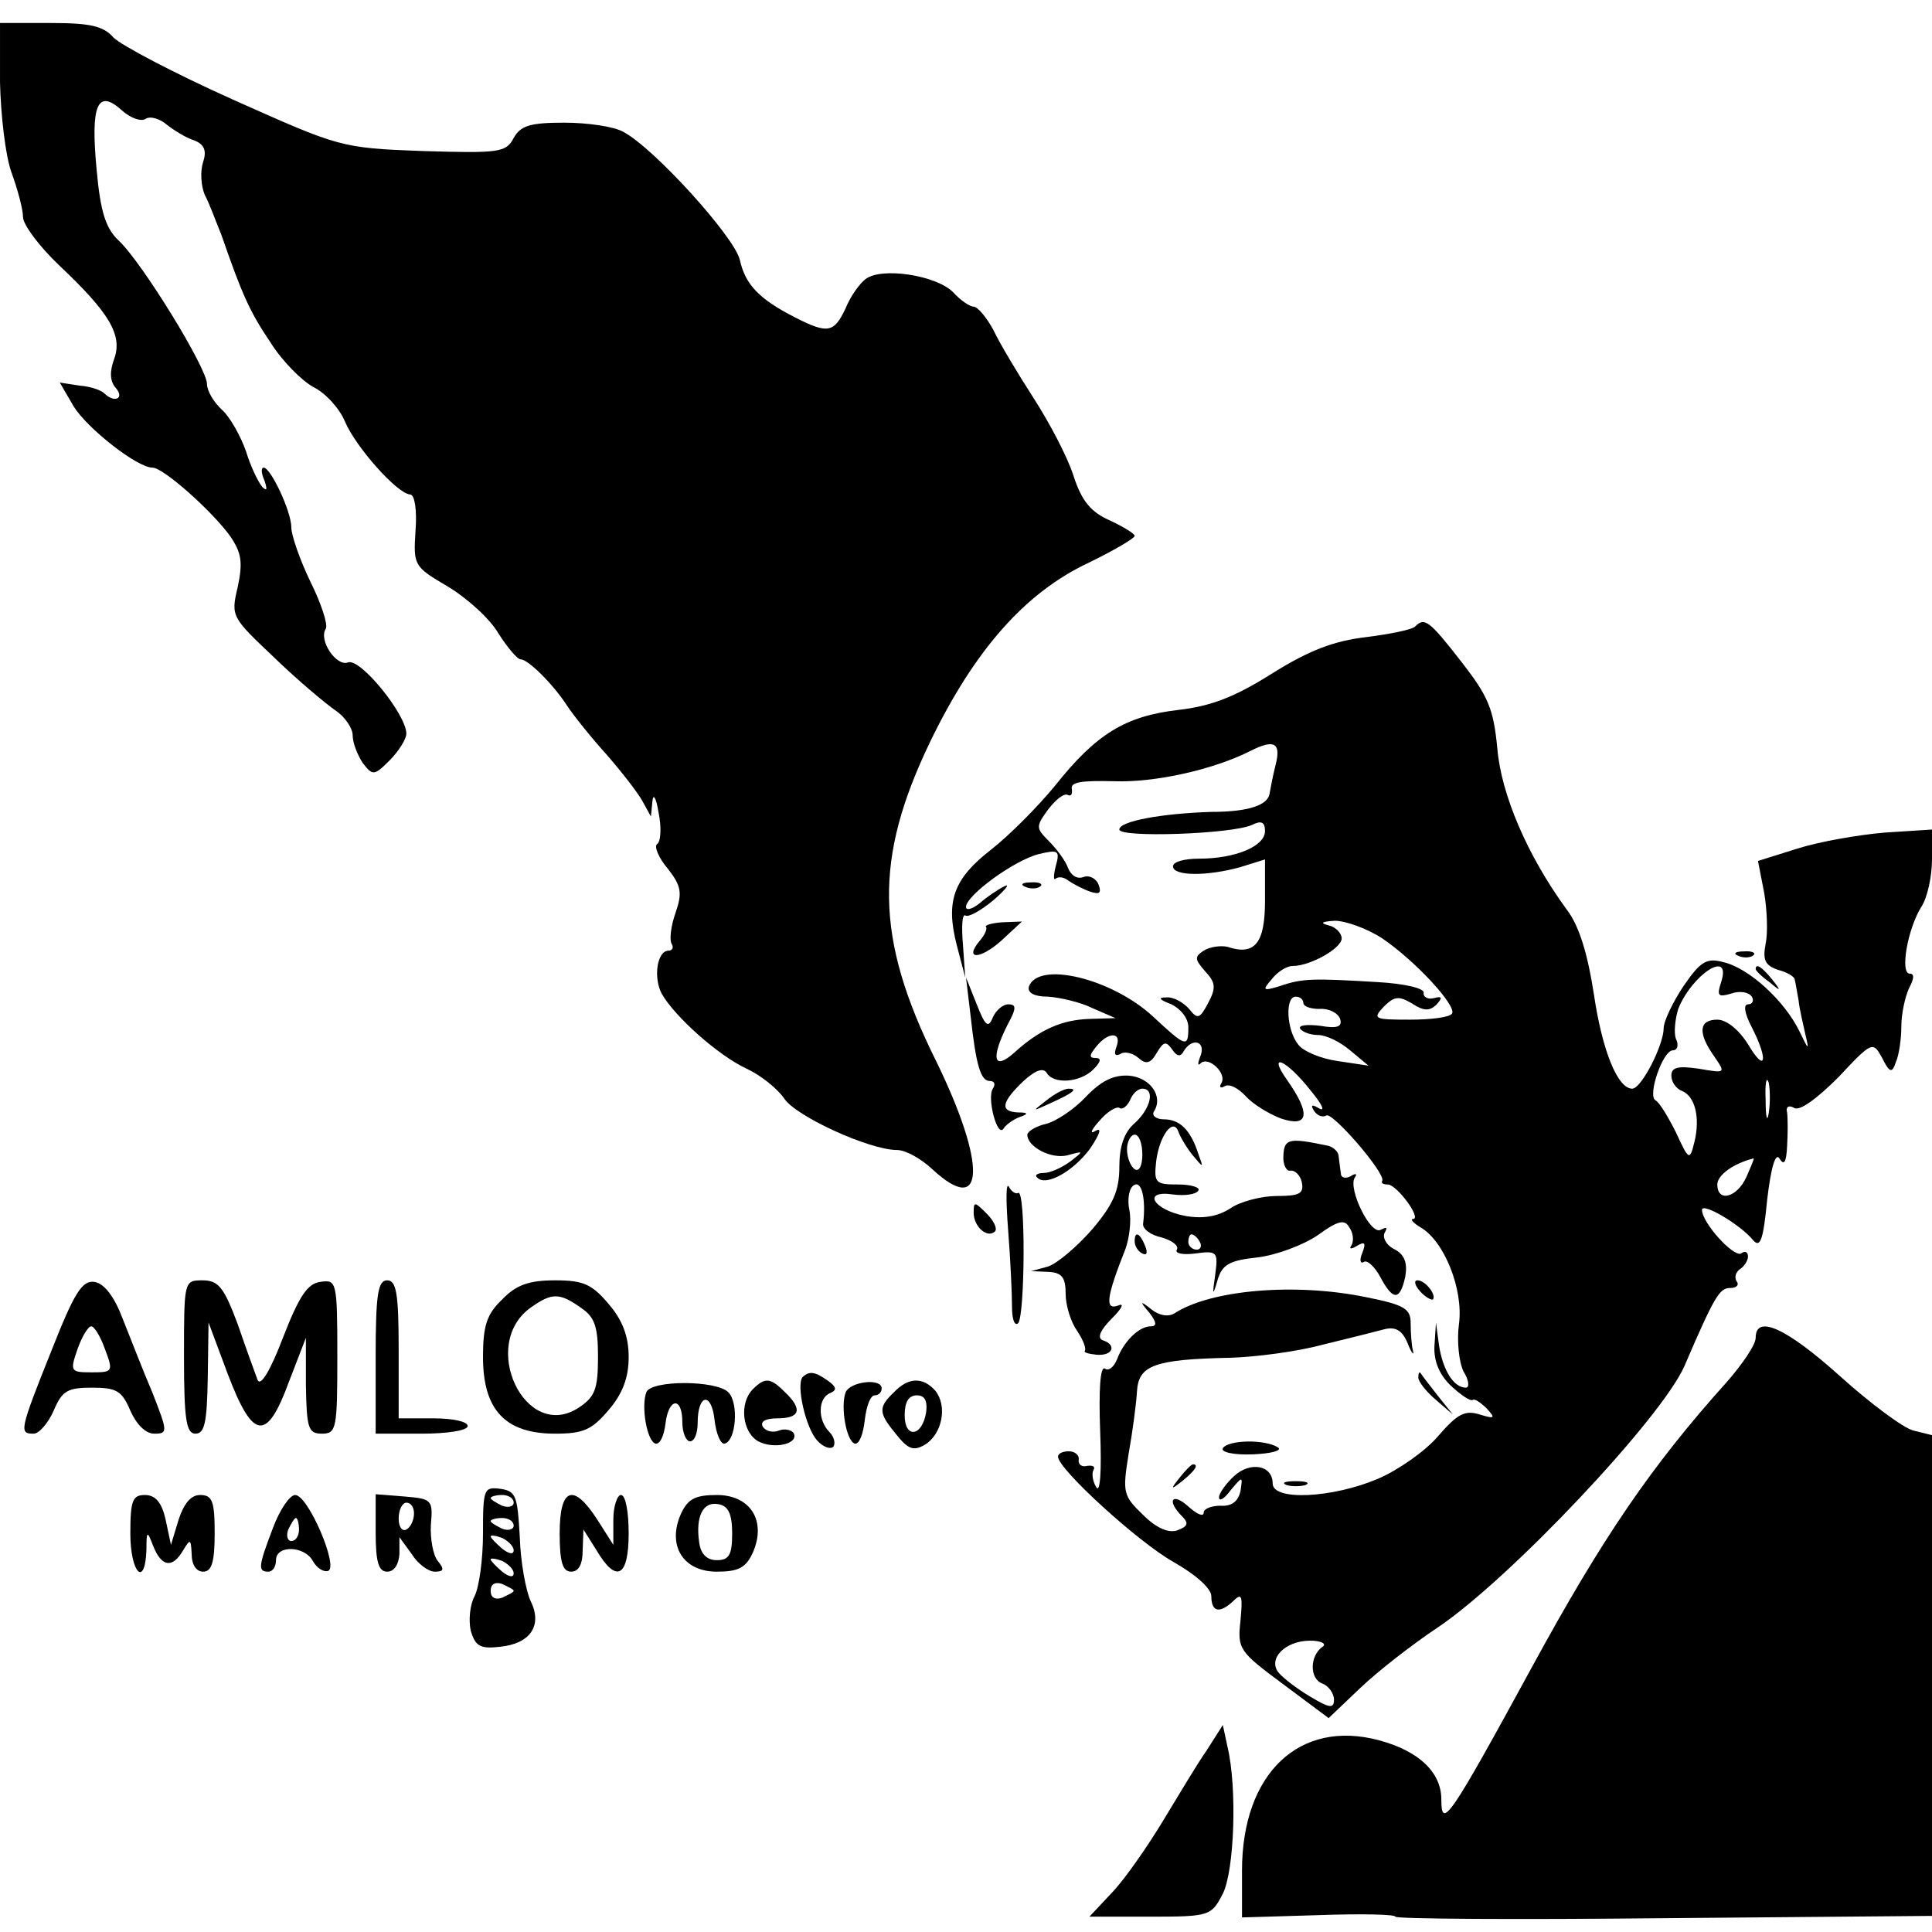 <?xml version="1.0" standalone="no"?>
<!DOCTYPE svg PUBLIC "-//W3C//DTD SVG 20010904//EN"
 "http://www.w3.org/TR/2001/REC-SVG-20010904/DTD/svg10.dtd">
<svg version="1.0" xmlns="http://www.w3.org/2000/svg"
 width="252pt" height="252pt" viewBox="0 0 252 252"
 preserveAspectRatio="xMidYMid meet">
<g transform="translate(0,252) scale(0.1,-0.1)"
fill="#000000" stroke="none">
<path d="M0 2413 c1 -43 7 -96 15 -118 8 -22 15 -48 15 -58 0 -10 21 -38 46
-62 67 -63 84 -92 73 -123 -6 -16 -6 -29 2 -38 12 -14 -2 -20 -15 -7 -4 4 -18
9 -32 10 l-26 4 18 -31 c18 -29 83 -80 103 -80 14 0 77 -56 101 -89 15 -22 17
-34 10 -67 -9 -38 -8 -39 48 -92 31 -30 67 -60 80 -69 12 -8 22 -23 22 -32 0
-10 6 -25 13 -36 13 -17 15 -17 35 3 12 12 22 28 22 35 0 25 -60 99 -76 93
-15 -6 -39 29 -29 44 3 5 -6 33 -20 61 -14 29 -25 61 -25 71 0 21 -27 78 -36
78 -4 0 -3 -8 1 -17 4 -12 3 -14 -3 -8 -5 6 -15 26 -21 46 -7 20 -21 45 -31
54 -11 10 -20 25 -20 34 0 21 -85 159 -115 187 -17 16 -24 37 -29 93 -8 84 1
106 33 77 11 -10 25 -15 31 -11 6 4 19 0 28 -8 9 -7 25 -17 35 -20 13 -5 17
-13 12 -28 -4 -12 -3 -31 2 -43 6 -11 15 -36 22 -53 27 -78 37 -100 64 -140
15 -24 41 -50 56 -58 16 -8 34 -28 41 -45 14 -33 68 -94 85 -95 6 0 9 -21 7
-47 -3 -46 -2 -47 42 -73 25 -15 55 -42 66 -61 12 -19 25 -34 29 -34 10 0 43
-33 61 -61 8 -12 31 -41 51 -63 20 -23 41 -50 47 -61 l11 -20 2 20 c1 11 5 4
8 -15 4 -19 3 -38 -2 -41 -4 -3 2 -18 14 -32 18 -23 19 -32 10 -58 -6 -17 -8
-35 -5 -40 3 -5 1 -9 -4 -9 -15 0 -20 -35 -9 -56 17 -30 74 -81 111 -98 19 -9
40 -26 49 -39 15 -23 111 -67 147 -67 11 0 31 -11 46 -25 69 -64 71 6 5 141
-80 161 -81 264 -8 416 58 120 124 195 207 234 33 16 60 32 60 35 0 3 -15 12
-32 20 -25 11 -37 25 -48 59 -8 25 -32 70 -52 101 -20 31 -44 71 -52 88 -9 17
-21 31 -26 31 -5 0 -17 8 -27 19 -22 22 -93 33 -114 17 -8 -6 -20 -23 -26 -38
-15 -32 -23 -34 -66 -12 -47 24 -65 43 -72 75 -7 30 -112 146 -152 167 -12 7
-47 12 -77 12 -45 0 -57 -4 -66 -20 -10 -19 -19 -20 -119 -17 -107 4 -108 5
-247 67 -76 34 -146 71 -156 81 -13 15 -30 19 -82 19 l-66 0 0 -77z"/>
<path d="M1846 1703 c-3 -4 -32 -10 -64 -14 -42 -5 -74 -17 -122 -47 -49 -31
-80 -43 -123 -48 -69 -8 -107 -31 -161 -99 -23 -28 -60 -65 -83 -83 -49 -38
-60 -67 -45 -125 l11 -42 -3 43 c-2 23 -1 40 3 38 4 -3 20 6 37 20 16 14 22
22 14 18 -8 -4 -23 -14 -32 -22 -10 -8 -18 -10 -18 -5 0 15 63 61 95 69 25 6
28 5 22 -16 -3 -12 -3 -19 0 -16 4 3 11 2 17 -3 6 -4 19 -11 28 -14 12 -4 15
-2 11 9 -3 8 -12 13 -20 10 -8 -3 -16 2 -20 12 -3 9 -15 25 -25 35 -17 17 -17
19 -1 41 10 13 21 22 26 19 4 -2 6 1 5 8 -2 9 13 11 55 10 53 -2 130 15 179
40 30 15 39 10 32 -18 -4 -16 -7 -32 -8 -38 -2 -15 -27 -24 -76 -24 -64 -2
-120 -12 -120 -23 0 -11 147 -6 173 6 12 6 17 4 17 -8 0 -20 -39 -36 -86 -36
-19 0 -34 -4 -34 -10 0 -13 45 -13 88 -1 l32 10 0 -54 c0 -55 -13 -72 -49 -60
-9 2 -23 0 -31 -5 -12 -8 -12 -11 2 -27 14 -15 14 -22 4 -41 -11 -21 -14 -22
-25 -8 -8 9 -21 16 -30 15 -11 0 -9 -3 7 -9 12 -6 22 -18 22 -30 0 -27 -3 -26
-46 14 -54 50 -150 73 -162 39 -2 -8 7 -13 25 -13 15 -1 42 -7 58 -15 l30 -13
-33 -1 c-37 -1 -66 -14 -99 -44 -27 -24 -31 -8 -9 36 12 22 12 27 1 27 -7 0
-16 -8 -20 -17 -6 -15 -10 -11 -21 17 l-14 35 6 -50 c7 -64 13 -85 25 -85 6 0
8 -4 4 -10 -8 -12 6 -65 14 -52 3 5 13 12 21 15 12 4 11 6 -2 6 -24 1 -22 13
6 40 15 14 26 19 31 12 9 -16 44 -13 61 4 10 10 11 15 3 15 -9 0 -8 4 1 15 16
20 34 19 26 -1 -3 -9 -2 -12 5 -9 5 4 16 2 24 -5 10 -9 16 -7 24 7 9 15 12 15
20 4 6 -9 11 -10 15 -2 11 18 29 13 22 -6 -4 -10 -4 -14 0 -10 10 10 35 -13
27 -26 -3 -5 -1 -7 4 -4 6 4 18 -2 28 -13 9 -10 30 -23 46 -29 36 -12 39 6 8
50 -27 38 -1 27 31 -14 14 -17 19 -27 11 -23 -10 6 -12 5 -7 -3 4 -6 11 -9 16
-6 8 5 77 -75 73 -85 -2 -3 1 -5 7 -5 12 0 45 -45 33 -45 -4 0 0 -5 10 -11 31
-18 56 -81 50 -126 -3 -22 0 -50 6 -62 7 -11 8 -21 3 -21 -16 0 -30 23 -35 55
l-4 30 -2 -31 c-1 -20 7 -38 22 -52 13 -12 25 -20 28 -18 2 2 10 -3 18 -11 12
-13 11 -14 -9 -8 -19 6 -29 1 -54 -28 -17 -20 -53 -45 -79 -56 -59 -25 -137
-29 -137 -6 0 24 -29 29 -50 10 -11 -10 -20 -23 -20 -28 0 -6 7 -2 15 9 16 19
16 19 13 -1 -3 -13 -11 -20 -26 -19 -12 0 -22 -4 -22 -9 0 -6 -9 -2 -20 8 -21
19 -29 8 -8 -13 9 -9 7 -13 -6 -18 -11 -4 -27 2 -45 20 -26 25 -27 29 -19 79
5 28 10 65 11 82 2 34 22 42 122 44 33 1 87 8 120 17 33 8 69 17 80 20 15 4
24 -1 31 -18 5 -13 9 -17 7 -10 -2 8 -3 24 -3 36 0 19 -8 24 -58 34 -92 19
-202 10 -250 -21 -8 -5 -20 -3 -30 5 -15 12 -16 11 -3 -4 10 -13 10 -18 2 -18
-15 0 -35 -19 -44 -43 -4 -10 -11 -16 -16 -12 -6 3 -8 -29 -6 -82 2 -52 0 -81
-5 -73 -5 8 -6 18 -4 22 3 5 0 7 -8 6 -7 -2 -12 2 -11 8 1 6 -5 11 -13 11 -8
0 -14 -3 -14 -7 0 -16 104 -111 150 -137 30 -17 50 -35 50 -45 0 -21 11 -23
29 -6 11 11 12 6 9 -26 -4 -37 -2 -40 56 -83 l59 -44 41 39 c23 22 68 57 101
79 94 63 292 273 322 341 40 93 46 102 60 102 8 0 12 4 8 9 -3 5 -1 12 5 16 5
3 10 11 10 16 0 6 -4 8 -9 4 -10 -5 -51 40 -51 57 0 10 50 -19 67 -40 9 -10
13 1 18 53 5 43 11 62 16 54 6 -10 9 -5 10 16 1 17 1 36 0 44 -2 7 2 10 9 6 7
-5 30 12 58 40 44 47 45 47 57 25 10 -20 13 -20 18 -5 4 9 7 30 7 46 0 17 5
39 10 50 7 13 7 19 1 19 -13 0 -3 58 15 87 8 12 14 40 14 62 l0 39 -62 -4
c-35 -3 -86 -12 -114 -21 l-51 -16 8 -41 c4 -23 5 -53 2 -67 -4 -21 -1 -28 16
-34 12 -3 22 -9 22 -13 1 -4 3 -16 5 -27 1 -11 6 -31 9 -45 5 -21 4 -20 -8 5
-19 39 -65 82 -99 90 -22 6 -30 1 -52 -31 -14 -21 -26 -46 -26 -55 0 -22 -29
-79 -41 -79 -19 0 -39 49 -50 123 -8 52 -19 89 -35 110 -52 71 -86 151 -91
211 -5 52 -12 68 -47 113 -42 54 -48 58 -60 46z m-43 -407 c44 -30 97 -88 91
-98 -3 -5 -28 -8 -55 -8 -47 0 -49 1 -34 17 14 14 20 14 37 4 15 -10 23 -10
32 -1 8 9 7 11 -4 8 -8 -2 -14 2 -13 7 1 6 -25 12 -60 14 -84 5 -98 5 -127 -5
-23 -7 -24 -6 -11 9 7 9 19 17 27 17 23 0 64 23 64 36 0 7 -8 15 -17 17 -12 3
-9 5 8 6 14 0 42 -10 62 -23z m442 -57 c-6 -18 -4 -20 13 -15 11 4 23 2 27 -4
3 -5 1 -10 -5 -10 -6 0 -5 -11 5 -30 22 -43 18 -61 -5 -22 -12 19 -28 32 -40
32 -24 0 -26 -17 -4 -48 15 -22 15 -22 -20 -16 -27 4 -36 2 -36 -9 0 -8 6 -17
14 -20 17 -7 24 -35 16 -67 -6 -24 -7 -24 -24 13 -10 20 -22 40 -27 42 -10 7
10 65 23 65 6 0 8 7 4 15 -3 8 -1 26 3 39 18 45 70 79 56 35z m-545 -27 c0 -5
10 -8 21 -8 12 1 24 -5 27 -13 3 -10 -3 -13 -26 -9 -17 2 -29 1 -26 -4 3 -4
13 -8 23 -8 11 0 29 -9 42 -20 l24 -20 -40 6 c-22 3 -46 13 -52 22 -15 19 -17
62 -3 62 6 0 10 -4 10 -8z m607 -144 c-2 -13 -4 -5 -4 17 -1 22 1 32 4 23 2
-10 2 -28 0 -40z m-29 -83 c-12 -27 -38 -34 -38 -10 0 12 20 27 47 34 2 1 -3
-10 -9 -24z m-553 -613 c-17 -12 -17 -42 0 -48 8 -3 15 -13 15 -21 0 -12 -6
-11 -31 4 -17 10 -35 24 -41 31 -15 18 8 42 41 42 14 0 22 -4 16 -8z"/>
<path d="M1338 1363 c7 -3 16 -2 19 1 4 3 -2 6 -13 5 -11 0 -14 -3 -6 -6z"/>
<path d="M1286 1311 c2 -2 -1 -10 -8 -18 -21 -25 0 -25 28 0 l27 25 -26 -1
c-14 -1 -23 -4 -21 -6z"/>
<path d="M2268 1273 c7 -3 16 -2 19 1 4 3 -2 6 -13 5 -11 0 -14 -3 -6 -6z"/>
<path d="M2290 1256 c0 -2 8 -10 18 -17 15 -13 16 -12 3 4 -13 16 -21 21 -21
13z"/>
<path d="M1416 1089 c-15 -16 -39 -32 -52 -35 -13 -3 -24 -10 -24 -14 0 -16
31 -32 52 -27 22 6 22 6 4 -8 -11 -8 -26 -15 -35 -15 -8 0 -12 -3 -8 -6 11
-12 47 8 69 38 12 18 16 28 7 23 -8 -5 -6 1 5 13 10 12 22 19 26 17 4 -3 10 2
14 10 3 8 10 15 16 15 17 0 11 -26 -10 -45 -14 -12 -20 -31 -20 -57 0 -31 -8
-49 -35 -81 -20 -23 -46 -45 -58 -49 l-22 -6 23 -1 c17 -1 22 -7 22 -29 0 -15
7 -37 15 -48 8 -12 12 -23 10 -26 -2 -2 5 -4 15 -5 22 -2 27 13 8 19 -7 3 -3
13 12 28 14 14 17 21 8 17 -17 -6 -15 11 10 74 5 14 8 37 5 51 -3 14 0 29 6
32 10 7 16 -18 12 -50 -1 -7 10 -15 24 -18 14 -4 23 -11 20 -16 -3 -5 8 -7 24
-5 29 4 30 2 26 -28 -4 -27 -3 -28 3 -7 6 21 16 26 53 30 24 3 59 16 78 29 26
19 35 21 41 10 5 -7 6 -17 3 -23 -4 -5 -1 -6 7 -1 10 6 12 4 7 -9 -4 -9 -3
-15 2 -12 4 3 14 -6 21 -19 17 -32 26 -32 33 0 3 18 -1 29 -15 36 -10 5 -15
15 -12 21 4 7 3 8 -5 4 -13 -8 -43 53 -34 68 4 5 1 6 -5 2 -7 -4 -13 -2 -13 3
-1 6 -2 16 -3 23 0 6 -8 13 -16 14 -48 10 -55 9 -56 -13 -1 -12 4 -21 9 -20 6
1 13 -6 15 -15 3 -15 -3 -18 -33 -18 -19 0 -47 -7 -60 -16 -17 -11 -36 -14
-59 -10 -42 8 -57 34 -16 28 15 -2 30 0 33 5 3 4 -9 8 -26 8 -30 0 -32 2 -29
30 4 33 22 58 29 39 2 -6 10 -20 18 -30 15 -18 15 -18 8 1 -10 31 -24 45 -45
45 -10 0 -16 5 -13 10 13 20 -5 45 -33 47 -20 1 -36 -7 -56 -28z m74 -75 c0
-14 -4 -23 -10 -19 -5 3 -10 15 -10 26 0 10 5 19 10 19 6 0 10 -12 10 -26z
m75 -114 c3 -5 1 -10 -4 -10 -6 0 -11 5 -11 10 0 6 2 10 4 10 3 0 8 -4 11 -10z"/>
<path d="M1364 1084 c-18 -14 -18 -14 6 -3 31 14 36 19 24 19 -6 0 -19 -7 -30
-16z"/>
<path d="M1315 915 c3 -38 5 -83 5 -99 0 -16 3 -26 8 -22 9 10 10 176 0 170
-3 -2 -9 2 -12 8 -4 7 -4 -18 -1 -57z"/>
<path d="M1270 938 c0 -18 18 -34 28 -24 3 4 -2 14 -11 23 -16 16 -17 16 -17
1z"/>
<path d="M1480 901 c0 -6 4 -13 10 -16 6 -3 7 1 4 9 -7 18 -14 21 -14 7z"/>
<path d="M67 758 c-42 -105 -42 -108 -23 -108 7 0 19 14 26 30 11 26 18 30 50
30 32 0 39 -4 50 -30 8 -18 20 -30 31 -30 18 0 18 2 -2 53 -12 28 -29 72 -39
97 -11 29 -24 46 -37 48 -16 2 -26 -14 -56 -90z m70 2 c11 -29 10 -30 -17 -30
-28 0 -29 1 -19 30 6 17 14 30 18 30 4 0 12 -13 18 -30z"/>
<path d="M240 750 c0 -82 3 -100 15 -100 12 0 15 15 16 73 l1 72 25 -67 c33
-87 51 -89 80 -10 l22 57 0 -62 c1 -56 3 -63 21 -63 19 0 20 7 20 101 0 98 -1
100 -22 97 -17 -2 -28 -19 -49 -73 -16 -42 -29 -64 -33 -55 -3 8 -15 41 -26
73 -18 48 -25 57 -46 57 -24 0 -24 -1 -24 -100z"/>
<path d="M490 750 l0 -100 60 0 c33 0 60 4 60 10 0 6 -20 10 -45 10 l-45 0 0
90 c0 73 -3 90 -15 90 -12 0 -15 -18 -15 -100z"/>
<path d="M655 825 c-20 -19 -25 -34 -25 -75 0 -69 29 -100 94 -100 37 0 48 5
70 31 18 21 26 42 26 69 0 27 -8 48 -26 69 -22 26 -33 31 -70 31 -34 0 -51 -6
-69 -25z m103 -11 c18 -12 22 -25 22 -64 0 -42 -4 -52 -25 -66 -70 -46 -131
83 -62 131 27 19 37 19 65 -1z"/>
<path d="M1852 836 c7 -8 15 -12 17 -11 5 6 -10 25 -20 25 -5 0 -4 -6 3 -14z"/>
<path d="M2290 775 c0 -9 -17 -34 -38 -58 -98 -109 -162 -203 -253 -370 -109
-200 -119 -214 -119 -174 0 35 -29 63 -81 77 -104 28 -179 -43 -179 -170 l0
-61 100 3 c55 2 100 1 100 -2 0 -3 157 -4 350 -2 l350 3 0 313 0 314 -24 6
c-13 3 -56 35 -96 71 -70 63 -110 81 -110 50z"/>
<path d="M1047 724 c-9 -10 4 -67 19 -83 7 -8 17 -12 21 -8 3 4 1 13 -5 19
-16 16 -15 45 1 51 9 4 8 8 -3 16 -17 12 -24 13 -33 5z"/>
<path d="M1850 723 c0 -5 10 -18 23 -29 l22 -19 -20 25 c-11 14 -21 27 -22 29
-2 2 -3 0 -3 -6z"/>
<path d="M843 704 c-7 -19 1 -64 12 -67 6 -1 11 10 13 26 4 34 22 36 22 2 0
-14 5 -25 10 -25 6 0 10 11 10 24 0 38 18 41 22 4 2 -18 8 -32 13 -31 15 3 19
53 5 67 -16 16 -101 16 -107 0z"/>
<path d="M982 708 c-18 -18 -14 -56 7 -68 21 -11 54 -3 46 11 -3 4 -12 6 -19
3 -8 -3 -17 -1 -21 5 -4 7 4 11 19 11 30 0 33 12 10 34 -19 19 -26 20 -42 4z"/>
<path d="M1103 704 c-7 -19 1 -64 12 -67 6 -1 11 13 13 31 2 17 7 32 13 32 5
0 9 4 9 9 0 14 -41 9 -47 -5z"/>
<path d="M1166 704 c-21 -20 -20 -27 3 -55 16 -20 23 -22 38 -13 22 14 29 50
13 70 -16 18 -35 18 -54 -2z m42 -26 c-5 -32 -28 -35 -28 -4 0 17 5 26 16 26
10 0 14 -7 12 -22z"/>
<path d="M1595 631 c-3 -5 14 -9 39 -8 24 1 39 5 33 9 -17 11 -65 10 -72 -1z"/>
<path d="M1539 593 c-13 -16 -12 -17 4 -4 16 13 21 21 13 21 -2 0 -10 -8 -17
-17z"/>
<path d="M1678 583 c6 -2 18 -2 25 0 6 3 1 5 -13 5 -14 0 -19 -2 -12 -5z"/>
<path d="M630 520 c0 -34 -5 -70 -11 -82 -6 -11 -8 -31 -5 -45 6 -20 12 -24
38 -21 40 4 56 28 40 60 -6 13 -13 50 -14 83 -3 54 -5 60 -25 63 -22 3 -23 0
-23 -58z m40 40 c0 -5 -7 -7 -15 -4 -8 4 -15 8 -15 10 0 2 7 4 15 4 8 0 15 -4
15 -10z m0 -30 c0 -5 -7 -7 -15 -4 -8 4 -15 8 -15 10 0 2 7 4 15 4 8 0 15 -4
15 -10z m0 -32 c0 -6 -6 -5 -15 2 -8 7 -15 14 -15 16 0 2 7 1 15 -2 8 -4 15
-11 15 -16z m0 -30 c0 -6 -6 -5 -15 2 -8 7 -15 14 -15 16 0 2 7 1 15 -2 8 -4
15 -11 15 -16z m0 -23 c0 -2 -7 -5 -15 -9 -9 -3 -15 0 -15 9 0 9 6 12 15 9 8
-4 15 -7 15 -9z"/>
<path d="M170 520 c0 -51 19 -72 21 -22 0 26 1 26 9 5 11 -27 25 -29 39 -5 9
15 10 15 11 -5 0 -14 6 -23 15 -23 11 0 15 12 15 50 0 42 -3 50 -19 50 -12 0
-21 -11 -28 -32 l-10 -33 -7 33 c-5 22 -13 32 -27 32 -16 0 -19 -7 -19 -50z"/>
<path d="M356 527 c-19 -50 -20 -57 -6 -57 6 0 10 7 10 15 0 20 37 19 48 -1 5
-9 14 -15 20 -13 14 5 -26 99 -43 99 -7 0 -20 -19 -29 -43z m34 -2 c0 -8 -4
-15 -10 -15 -5 0 -7 7 -4 15 4 8 8 15 10 15 2 0 4 -7 4 -15z"/>
<path d="M490 521 c0 -39 4 -51 15 -51 9 0 15 9 16 23 l0 22 16 -22 c8 -13 22
-23 30 -23 12 0 13 3 4 14 -6 7 -10 29 -9 47 3 33 1 34 -34 37 l-38 3 0 -50z
m50 25 c0 -8 -4 -18 -10 -21 -5 -3 -10 3 -10 14 0 12 5 21 10 21 6 0 10 -6 10
-14z"/>
<path d="M730 520 c0 -38 4 -50 15 -50 10 0 15 10 15 28 l1 27 17 -27 c26 -44
42 -35 42 22 0 28 -4 50 -10 50 -5 0 -10 -15 -10 -32 l0 -33 -21 33 c-31 48
-49 42 -49 -18z"/>
<path d="M888 545 c-18 -41 3 -75 47 -75 28 0 38 5 47 25 18 41 -3 75 -47 75
-28 0 -38 -5 -47 -25z m67 -25 c0 -28 -4 -35 -20 -35 -13 0 -21 8 -23 23 -5
34 5 54 25 50 13 -2 18 -13 18 -38z"/>
<path d="M1574 237 c-12 -17 -37 -59 -57 -92 -20 -33 -49 -75 -66 -93 l-30
-32 79 0 c78 0 80 1 95 30 15 30 19 138 6 192 l-6 28 -21 -33z"/>
</g>
</svg>
